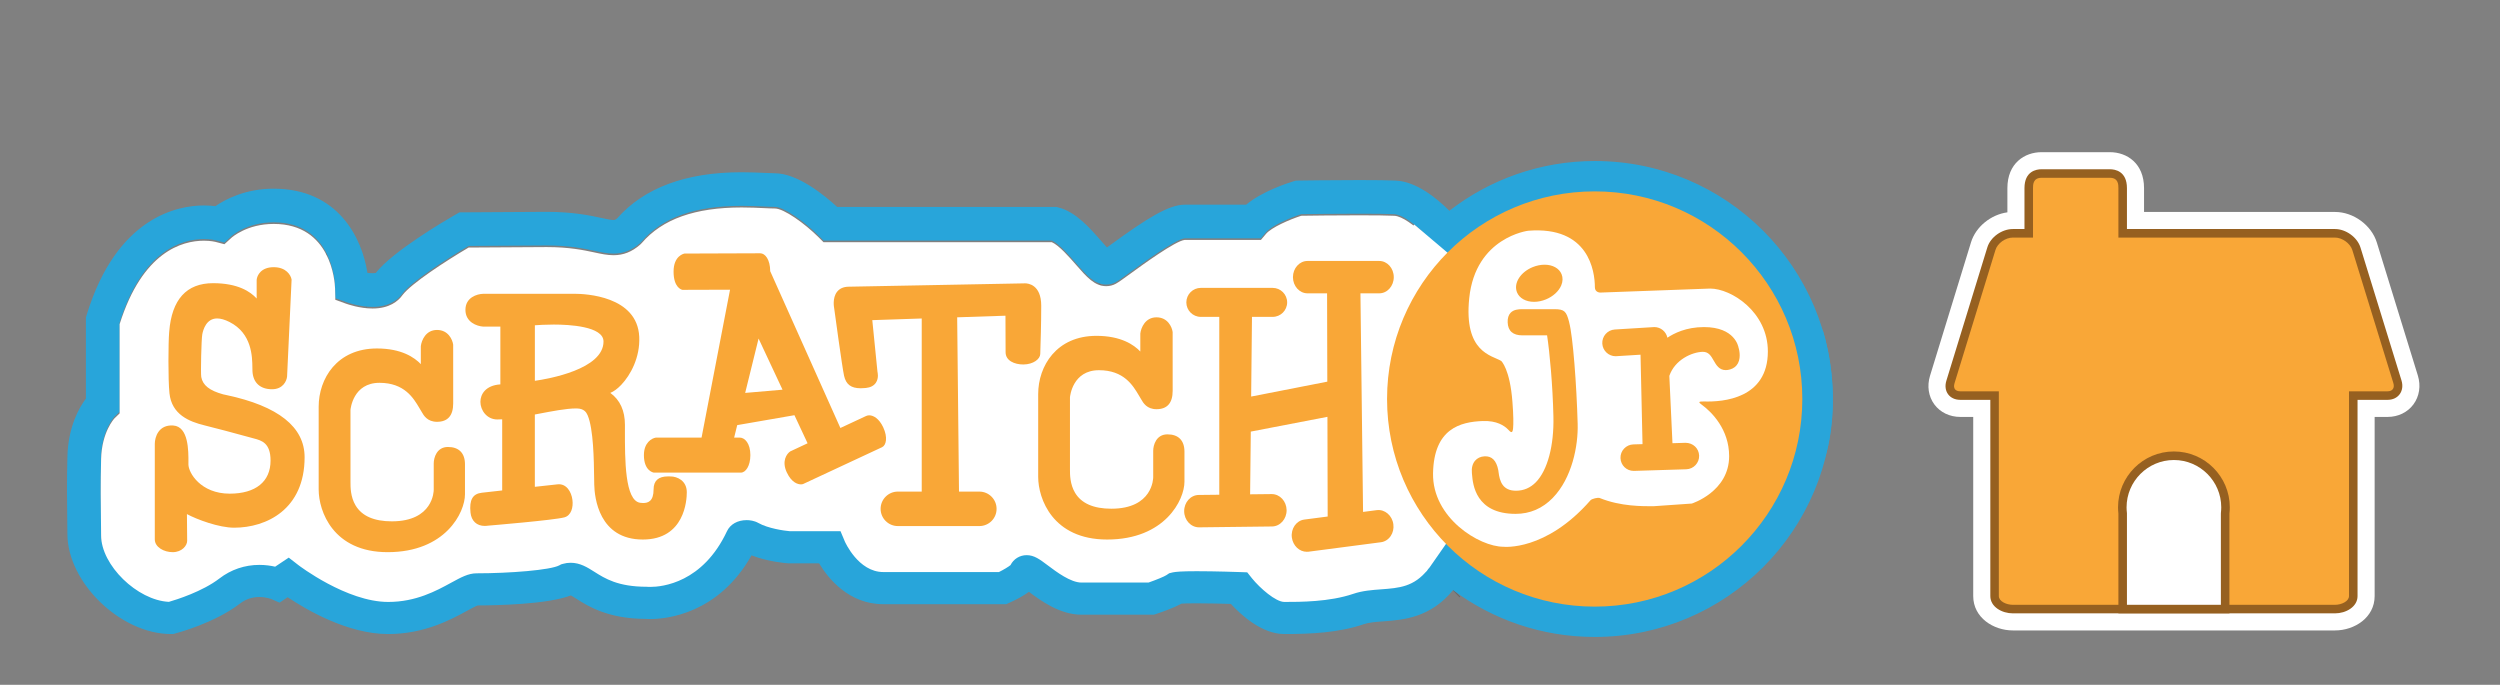 <svg xmlns="http://www.w3.org/2000/svg" xmlns:xlink="http://www.w3.org/1999/xlink" id="Layer_2" width="230" height="63" x="0" y="0" enable-background="new 0 0 230 63" version="1.1" viewBox="0 0 230 63" xml:space="preserve"><rect x="0" y="0" width="230" height="63" fill="#808080" stroke="none"/><g id="Buttons_x5F_Pressed"><g><path fill="#333" d="M14.013,32.285c2-6.672,5.748-7.676,7.748-7.676 c0.634,0,1.043,0.103,1.044,0.103l0.842,0.22l0.634-0.58c0.058-0.053,1.436-1.286,3.898-1.286c5.297,0,5.624,5.322,5.645,5.923 l0.025,1.058l0.996,0.36c0.124,0.045,1.25,0.441,2.426,0.441c1.554,0,2.362-0.68,2.747-1.222c0.791-1.064,4.015-3.165,6.095-4.386 l7.181-0.044c2.097,0,3.422,0.285,4.39,0.493c0.64,0.137,1.191,0.256,1.759,0.256c0.908,0,1.683-0.305,2.437-0.959l0.161-0.162 c1.891-2.202,4.897-3.272,9.192-3.272c0.77,0,1.467,0.033,2.026,0.059c0.417,0.02,0.767,0.036,1.031,0.036 c0.815,0,2.735,1.561,4.017,2.838l0.453,0.647h21.004c0.654,0,1.631,1.202,2.229,1.888c0.995,1.141,1.717,1.869,2.786,1.869 c0.308,0,0.609-0.125,0.875-0.272c0.271-0.149,0.644-0.645,1.391-1.189c1.006-0.733,4.066-2.295,4.938-3.295h7.021l0.464-0.35 c0.503-0.597,2.157-1.216,3.244-1.569c0.741-0.01,3.188,0.008,5.367,0.008c1.503,0,2.575,0.04,3.19,0.069 c0.489,0.023,1.166,0.434,1.832,0.959c0.316,0.249,0.631,0.533,0.922,0.813c-0.023,0.025-0.045,0.057-0.069,0.082 c-0.896-0.849-1.979-1.653-2.685-1.686c-0.615-0.029-1.688-0.043-3.19-0.043c-2.179,0-4.626,0.032-5.367,0.043 c-1.087,0.353-2.742,1.299-3.244,1.896l-0.464,0.778h-7.021c-0.871,0-3.934,2.11-4.938,2.843c-0.747,0.545-1.118,0.701-1.391,0.85 c-0.266,0.146-0.567,0.167-0.875,0.167c-1.069,0-1.791-0.73-2.786-1.872c-0.601-0.687-1.574-1.988-2.229-1.988H78.759 l-0.453-0.576c-1.281-1.276-3.201-2.704-4.017-2.704c-0.265,0-0.614-0.047-1.031-0.066c-0.56-0.026-1.257-0.074-2.026-0.074 c-4.295,0-7.302,1.063-9.192,3.265l-0.161,0.157c-0.754,0.655-1.528,0.958-2.437,0.958c-0.567,0-1.119-0.12-1.759-0.257 c-0.968-0.208-2.293-0.493-4.39-0.493l-7.181,0.044c-2.08,1.22-5.304,3.321-6.095,4.386c-0.385,0.542-1.193,1.222-2.747,1.222 c-1.176,0-2.302-0.396-2.426-0.441l-0.996-0.36l-0.025-1.058c-0.021-0.601-0.348-5.923-5.645-5.923 c-2.462,0-3.841,1.234-3.898,1.287l-0.635,0.58l-0.843-0.22c-0.001,0-0.409-0.103-1.042-0.103c-2,0-5.748,1.003-7.748,7.675 L14.013,32.285L14.013,32.285z M12.301,44.711c0.061-2.513,1.208-3.729,1.239-3.762l0.473-0.456v0.143l-0.473,0.457 c-0.031,0.033-1.177,1.249-1.237,3.761c-0.026,1.121-0.034,2.137-0.033,3.045C12.268,46.954,12.274,45.891,12.301,44.711z M134.277,54.958c-3.977-3.965-6.439-9.442-6.439-15.501c0-0.018,0.002-0.032,0.002-0.049c0.026,6.056,2.51,11.527,6.504,15.477 C134.322,54.912,134.299,54.932,134.277,54.958z" enable-background="new" opacity=".3"/><g><g><g><g><path fill="#28A5DA" d="M146.73,14.813c-5.043,0-9.688,1.71-13.389,4.576c-1.141-1.137-3.023-2.685-4.925-2.775 c-0.663-0.032-1.788-0.048-3.34-0.048c-2.613,0-5.606,0.045-5.64,0.046l-0.215,0.003l-0.207,0.062 c-0.519,0.156-2.897,0.916-4.365,2.155h-5.672c-1.461,0-3.504,1.287-6.763,3.662c-0.124,0.09-0.251,0.184-0.374,0.272 c-0.173-0.188-0.359-0.403-0.52-0.585c-1.049-1.202-2.355-2.697-3.947-3.096l-0.186-0.046h-20.17 c-1.107-1.023-3.617-3.098-5.733-3.098c-0.228,0-0.526-0.015-0.885-0.032c-0.593-0.027-1.33-0.063-2.173-0.063 c-5.119,0-8.973,1.431-11.456,4.253c-0.177,0.14-0.244,0.14-0.334,0.14c-0.238,0-0.642-0.086-1.107-0.188 c-1.042-0.224-2.615-0.562-5.051-0.562l-8.011,0.049l-0.354,0.203c-0.964,0.554-5.788,3.38-7.343,5.371 c-0.097,0.023-0.448,0.039-0.767-0.008c-0.489-3.197-2.688-7.745-8.631-7.745c-2.591,0-4.434,0.975-5.356,1.608 c-0.292-0.036-0.651-0.064-1.065-0.064c-2.316,0-8.006,0.982-10.782,10.086L7.904,29.21v7.458 c-0.625,0.837-1.638,2.605-1.703,5.359C6.144,44.391,6.17,46.3,6.187,47.695c0.007,0.545,0.014,1.018,0.014,1.418 c0,4.479,4.896,9.217,9.525,9.217h0.197l0.191-0.049c0.146-0.038,3.625-0.952,5.96-2.751c0.521-0.402,1.122-0.605,1.784-0.605 c0.624,0,1.088,0.181,1.088,0.181l0.774,0.336l0.745-0.498c1.71,1.146,5.527,3.388,9.243,3.388 c3.347,0,5.808-1.345,7.277-2.147c0.344-0.188,0.765-0.416,0.955-0.484c1.649-0.004,6.431-0.09,8.579-0.924 c0.14,0.074,0.343,0.203,0.504,0.307c1.088,0.689,2.904,1.842,6.4,1.855c0.081,0.004,0.216,0.013,0.397,0.013 c1.465,0,6.262-0.443,9.32-5.86c1.519,0.588,3.15,0.719,3.364,0.733l2.855,0.003c0.83,1.378,2.725,3.757,5.9,3.757h11.316 l0.304-0.138c0.79-0.354,1.364-0.691,1.781-1c1.104,0.828,2.87,2.104,4.824,2.104h6.681l0.239-0.08 c0.49-0.163,1.568-0.542,2.3-0.936c0.217-0.015,0.629-0.03,1.385-0.03c1.089,0,2.384,0.032,3.154,0.055 c0.913,0.994,2.838,2.771,4.907,2.771c2.423,0,4.986-0.11,7.33-0.909c0.475-0.162,1.117-0.209,1.799-0.259 c1.843-0.137,4.307-0.325,6.406-2.87c3.642,2.704,8.149,4.306,13.035,4.306c12.092,0,21.895-9.803,21.895-21.894 C168.624,24.616,158.82,14.813,146.73,14.813z M127.061,54.076c-0.847,0.062-1.722,0.126-2.569,0.417 c-2.183,0.743-4.88,0.743-6.33,0.743c-0.795,0-2.239-1.262-2.976-2.17l-0.442-0.553l-0.709-0.025 c-0.091-0.004-2.22-0.078-3.937-0.078c-1.451,0-1.92,0.053-2.188,0.105l-0.342,0.082l-0.258,0.174 c-0.192,0.129-0.928,0.432-1.646,0.683h-6.172c-0.992,0-2.301-0.984-3.083-1.573c-0.761-0.572-1.263-0.949-1.958-0.949 c-0.639,0-1.205,0.357-1.484,0.914c-0.188,0.158-0.625,0.422-1.064,0.641H81.267c-2.305,0-3.531-2.785-3.541-2.807 l-0.398-0.951h-4.649c-0.554-0.045-2.019-0.258-2.913-0.759c-0.385-0.215-0.798-0.261-1.076-0.261 c-0.832,0-1.508,0.381-1.809,1.021c-2.227,4.752-5.963,5.121-7.054,5.121c-0.106,0-0.176-0.004-0.187-0.004l-0.149-0.009 c-2.637,0-3.838-0.762-4.803-1.374c-0.646-0.41-1.315-0.835-2.189-0.835c-0.236,0-0.472,0.032-0.703,0.099l-0.173,0.047 l-0.159,0.088c-0.803,0.441-4.587,0.736-7.618,0.736c-0.754,0-1.419,0.362-2.339,0.864c-1.366,0.747-3.237,1.769-5.793,1.769 c-3.821,0-8.226-3.359-8.269-3.395l-0.881-0.682l-1.251,0.834c-0.39-0.09-0.887-0.165-1.45-0.165 c-1.344,0-2.614,0.432-3.676,1.25c-1.557,1.198-3.957,1.95-4.65,2.149c-2.901-0.141-6.234-3.373-6.234-6.113 c0-0.41-0.006-0.896-0.014-1.456c-0.018-1.371-0.041-3.249,0.013-5.556c0.061-2.513,1.204-3.728,1.235-3.762l0.47-0.456 v-8.209c2.105-6.672,5.751-7.676,7.751-7.676c0.634,0,1.045,0.103,1.046,0.103l0.843,0.22l0.635-0.58 c0.058-0.053,1.437-1.286,3.898-1.286c5.297,0,5.624,5.322,5.645,5.923l0.025,1.058l0.996,0.36 c0.124,0.045,1.25,0.441,2.426,0.441c1.554,0,2.362-0.68,2.747-1.222c0.791-1.064,4.015-3.165,6.095-4.386l7.181-0.044 c2.097,0,3.422,0.285,4.39,0.493c0.64,0.137,1.191,0.256,1.759,0.256c0.908,0,1.683-0.305,2.437-0.959l0.161-0.162 c1.891-2.202,4.897-3.272,9.192-3.272c0.77,0,1.467,0.033,2.026,0.059c0.417,0.02,0.767,0.036,1.031,0.036 c0.815,0,2.735,1.368,4.017,2.645l0.453,0.454h21.003c0.654,0.278,1.631,1.396,2.229,2.082 c0.994,1.141,1.717,1.965,2.785,1.965c0.309,0,0.609-0.077,0.875-0.224c0.271-0.149,0.645-0.417,1.392-0.962 c1.006-0.733,4.065-2.964,4.938-3.068h7.021l0.464-0.553c0.504-0.597,2.157-1.318,3.244-1.67 c0.741-0.01,3.188-0.042,5.367-0.042c1.503,0,2.576,0.015,3.191,0.044c0.488,0.023,1.164,0.421,1.832,0.946 c0.315,0.249,0.629,0.526,0.92,0.807c-3.824,3.942-6.187,9.316-6.187,15.245c0,6.093,2.491,11.603,6.507,15.571 C130.079,53.848,128.73,53.952,127.061,54.076z"/></g><polygon fill="#FFF" points="130.104 20.655 120.497 33.961 123.027 52.562 131.174 52.602 131.516 52.212 133.311 49.639 129.533 37.384 134.102 24.035 130.191 20.725"/><g><path fill="#FFF" d="M127.061,54.219c-0.847,0.063-1.722,0.127-2.569,0.417c-2.183,0.743-4.88,0.743-6.33,0.743 c-0.795,0-2.239-1.262-2.976-2.17l-0.442-0.554l-0.709-0.025c-0.091-0.003-2.22-0.078-3.937-0.078 c-1.451,0-1.92,0.054-2.188,0.105l-0.342,0.083l-0.258,0.173c-0.192,0.129-0.928,0.432-1.646,0.683h-6.172 c-0.992,0-2.301-0.984-3.083-1.572c-0.761-0.572-1.263-0.949-1.958-0.949c-0.639,0-1.205,0.357-1.484,0.915 c-0.188,0.157-0.625,0.42-1.064,0.639H81.267c-2.305,0-3.531-2.785-3.541-2.808l-0.398-0.948h-4.649 c-0.554-0.046-2.019-0.258-2.913-0.761c-0.385-0.215-0.798-0.26-1.076-0.26c-0.832,0-1.508,0.381-1.809,1.021 c-2.227,4.752-5.963,5.122-7.054,5.122c-0.106,0-0.176-0.004-0.187-0.004l-0.149-0.009c-2.637,0-3.838-0.762-4.803-1.373 c-0.646-0.409-1.315-0.834-2.189-0.834c-0.236,0-0.472,0.031-0.703,0.098l-0.173,0.048l-0.159,0.087 c-0.803,0.441-4.587,0.737-7.618,0.737c-0.754,0-1.419,0.362-2.339,0.864c-1.366,0.748-3.237,1.77-5.793,1.77 c-3.821,0-8.226-3.359-8.269-3.395l-0.881-0.683l-1.251,0.834c-0.39-0.089-0.887-0.165-1.45-0.165 c-1.344,0-2.614,0.432-3.676,1.25c-1.557,1.2-3.957,1.951-4.65,2.151C12.635,55.232,9.302,52,9.302,49.26 c0-0.41-0.006-0.896-0.014-1.457c-0.018-1.371-0.041-3.248,0.013-5.555c0.061-2.514,1.204-3.729,1.235-3.762l0.47-0.457 v-8.208c2.105-6.672,5.751-7.675,7.751-7.675c0.634,0,1.045,0.103,1.046,0.103l0.843,0.22l0.635-0.58 c0.058-0.053,1.437-1.287,3.898-1.287c5.297,0,5.624,5.323,5.645,5.923l0.025,1.058l0.996,0.36 c0.124,0.045,1.25,0.441,2.426,0.441c1.554,0,2.362-0.679,2.747-1.222c0.791-1.064,4.015-3.166,6.095-4.386l7.181-0.044 c2.097,0,3.422,0.285,4.39,0.492c0.64,0.138,1.191,0.256,1.759,0.256c0.908,0,1.683-0.305,2.437-0.959l0.161-0.161 c1.891-2.202,4.897-3.272,9.192-3.272c0.77,0,1.467,0.033,2.026,0.059c0.417,0.02,0.767,0.036,1.031,0.036 c0.815,0,2.735,1.368,4.017,2.644l0.453,0.455h21.004c0.654,0.278,1.631,1.395,2.229,2.082 c0.995,1.141,1.717,1.965,2.786,1.965c0.308,0,0.609-0.077,0.875-0.224c0.271-0.149,0.644-0.417,1.391-0.962 c1.006-0.733,4.066-2.964,4.938-3.068h7.021l0.464-0.553c0.503-0.597,2.157-1.318,3.244-1.67 c0.741-0.011,3.188-0.042,5.367-0.042c1.503,0,2.575,0.015,3.19,0.044c0.723,0.034,1.849,0.88,2.754,1.753 c-3.825,3.942-6.188,9.316-6.188,15.245c0,6.094,2.491,11.604,6.507,15.571C130.079,53.992,128.73,54.096,127.061,54.219z"/></g><polygon fill="#FFF" points="143.835 19.607 155.531 24.254 163.121 28.695 162.579 42.068 156.15 50.514 138.878 52.292 130.746 46.02 130.359 30.761 135.654 21.699"/><g><path fill="#F9A737" d="M144.895,39.008c-0.104-3.808-0.459-8.209-0.789-9.332c0-0.002,0-0.003-0.002-0.005 c0-0.007,0.004-0.014,0.002-0.021c-0.23-0.865-0.328-0.955-1.104-0.955h-2.938c-0.61,0-1.14,0.119-1.105,0.955 c0.027,0.761,0.495,0.955,1.105,0.955h2.486c0.229,1.381,0.547,4.588,0.618,7.708c0.074,3.188-0.829,7.086-3.694,7.086 c-1.808,0-1.806-1.74-1.873-2.092c-0.125-0.658-0.396-1.113-1.017-1.074c-0.619,0.039-0.997,0.494-0.92,1.269 c0.078,0.774,0.116,3.522,3.772,3.522C143.371,47.025,144.988,42.343,144.895,39.008z"/><path fill="#F9A737" d="M139.436,47.275c-3.697,0-3.932-2.725-4.009-3.618l-0.012-0.132c-0.047-0.467,0.053-0.859,0.288-1.137 c0.207-0.244,0.506-0.385,0.863-0.406c0.688-0.043,1.106,0.389,1.276,1.275c0.009,0.041,0.017,0.1,0.024,0.172 c0.104,0.85,0.373,1.717,1.604,1.717c0.706,0,1.322-0.264,1.83-0.782c1.073-1.099,1.678-3.36,1.614-6.048 c-0.063-2.842-0.342-5.892-0.582-7.463h-2.272c-0.869,0-1.326-0.403-1.355-1.195c-0.016-0.383,0.077-0.681,0.271-0.884 c0.28-0.292,0.705-0.331,1.084-0.331h2.938c0.943,0,1.102,0.216,1.35,1.14l0.016,0.059l-0.002,0.014 c0.35,1.271,0.688,5.83,0.783,9.343c0.057,1.996-0.512,4.976-2.289,6.804C141.908,46.781,140.756,47.275,139.436,47.275z M136.656,42.48l-0.057,0.002c-0.225,0.014-0.396,0.091-0.517,0.229c-0.146,0.171-0.204,0.437-0.172,0.765l0.013,0.139 c0.082,0.945,0.271,3.16,3.512,3.16c1.182,0,2.211-0.443,3.062-1.318c1.669-1.716,2.2-4.542,2.146-6.441 c-0.104-3.885-0.471-8.216-0.777-9.269l-0.012-0.067c-0.197-0.734-0.222-0.734-0.854-0.734h-2.938 c-0.383,0-0.604,0.055-0.725,0.178c-0.098,0.102-0.143,0.276-0.133,0.518c0.02,0.521,0.252,0.715,0.855,0.715h2.698 l0.035,0.209c0.249,1.516,0.553,4.745,0.621,7.743c0.022,1.058-0.029,4.642-1.757,6.408c-0.604,0.619-1.342,0.934-2.188,0.934 c-1.838,0-2.034-1.625-2.1-2.157c-0.007-0.058-0.013-0.104-0.019-0.138C137.207,42.584,136.918,42.48,136.656,42.48z"/></g><g><ellipse cx="141.611" cy="26.06" fill="#F9A737" rx="1.964" ry="1.355" transform="matrix(-0.926 0.378 -0.378 -0.926 282.556 -3.389)"/><path fill="#F9A737" d="M141.13,27.769L141.13,27.769c-0.747,0-1.347-0.333-1.565-0.871c-0.168-0.413-0.101-0.888,0.192-1.336 c0.274-0.419,0.72-0.77,1.251-0.987c0.356-0.145,0.733-0.222,1.092-0.222c0.746,0,1.346,0.333,1.564,0.871 c0.13,0.317,0.12,0.674-0.029,1.031c-0.226,0.539-0.755,1.022-1.414,1.292C141.865,27.692,141.488,27.769,141.13,27.769z M142.1,24.854c-0.295,0-0.604,0.064-0.9,0.185c-0.439,0.179-0.805,0.463-1.022,0.798c-0.198,0.306-0.252,0.617-0.146,0.873 c0.141,0.345,0.562,0.56,1.103,0.56c0.293,0,0.604-0.064,0.901-0.185c0.539-0.22,0.966-0.602,1.142-1.021 c0.068-0.162,0.128-0.406,0.028-0.649C143.061,25.068,142.639,24.854,142.1,24.854z"/></g><g><path fill="#F9A737" d="M159.699,32.018c0,0-0.258-1.678-2.93-1.678c-1.892,0-3.047,0.784-3.586,1.195l-0.01-0.274 c-0.031-0.541-0.499-0.952-1.037-0.919l-3.559,0.221c-0.54,0.034-0.951,0.499-0.918,1.04c0.033,0.542,0.499,0.952,1.039,0.918 l2.471-0.153l0.195,8.735l-1.096,0.032c-0.535,0.019-0.953,0.466-0.938,0.998c0.016,0.534,0.463,0.954,0.998,0.938l4.8-0.15 c0.535-0.017,0.954-0.464,0.938-0.999c-0.019-0.534-0.465-0.954-0.998-0.937l-1.443,0.045l-0.302-6.489 c0.524-1.612,2.219-2.397,3.286-2.427c1.464-0.038,1.106,2.025,2.479,1.633C160.178,33.439,159.699,32.018,159.699,32.018z"/><path fill="#F9A737" d="M150.302,43.323c-0.661,0-1.196-0.519-1.217-1.181c-0.01-0.324,0.106-0.636,0.33-0.871 c0.224-0.237,0.524-0.373,0.851-0.386l0.846-0.024l-0.184-8.229l-2.289,0.141c-0.646,0-1.187-0.506-1.228-1.154 c-0.041-0.678,0.476-1.263,1.151-1.305l3.633-0.224c0.59,0,1.089,0.418,1.205,0.98c0.599-0.398,1.714-0.979,3.367-0.979 c2.854,0,3.166,1.812,3.178,1.889l0,0c0.004,0,0.271,0.821-0.051,1.435c-0.149,0.286-0.396,0.479-0.732,0.575 c-0.139,0.04-0.27,0.06-0.391,0.06l0,0c-0.608,0-0.879-0.47-1.115-0.884c-0.246-0.43-0.458-0.799-1.002-0.799 c-0.997,0.025-2.568,0.729-3.075,2.212l0.288,6.196l1.197-0.037l0,0c0.701,0,1.233,0.518,1.256,1.179 c0.021,0.671-0.51,1.235-1.18,1.256L150.302,43.323z M151.416,32.104l0.207,9.242l-1.342,0.043 c-0.191,0.006-0.37,0.086-0.502,0.227c-0.131,0.14-0.199,0.32-0.193,0.514c0.012,0.391,0.326,0.695,0.717,0.695v0.25 l0.023-0.25l4.8-0.15c0.396-0.013,0.708-0.345,0.694-0.74c-0.012-0.391-0.326-0.695-0.717-0.695l-1.713,0.054l-0.314-6.781 l0.014-0.043c0.567-1.743,2.399-2.57,3.52-2.6c0.892-0.011,1.215,0.582,1.481,1.049c0.232,0.403,0.378,0.633,0.683,0.633l0,0 c0.074,0,0.16-0.014,0.254-0.04c0.201-0.058,0.342-0.164,0.427-0.326c0.228-0.426,0.013-1.08,0.01-1.086 c-0.021-0.1-0.286-1.506-2.69-1.506c-1.934,0-3.063,0.861-3.438,1.144l-0.39,0.296l-0.021-0.763 c-0.021-0.376-0.343-0.677-0.729-0.677l-3.604,0.223c-0.4,0.025-0.709,0.373-0.685,0.775c0.022,0.384,0.345,0.686,0.729,0.686 L151.416,32.104z"/></g><g><path fill="#F9A737" d="M26.575,25.752l-0.414,8.881c0,0-0.091,0.93-1.136,0.93c-1.046,0-1.511-0.58-1.549-1.433 c-0.039-0.853,0.195-3.489-2.246-4.724c-2.221-1.123-2.758,0.732-2.866,1.316c-0.084,0.457-0.164,3.622-0.093,4.014 c0.154,0.851,0.826,1.414,2.194,1.789c0.674,0.185,7.31,1.168,7.31,5.543c0,4.957-3.834,6.236-6.235,6.236 c-1.627,0-4.17-1.072-4.596-1.46c0,0,0.026,2.608,0.026,2.919s-0.388,0.786-1.085,0.786c-0.696,0-1.394-0.388-1.394-0.93 s0-8.791,0-8.791s0.003-1.536,1.433-1.435c1.252,0.09,1.161,2.401,1.161,3.33c0,0.932,1.24,2.943,4.047,2.943 c2.809,0,4.009-1.473,4.009-3.292s-1.007-2.091-1.743-2.285c-0.735-0.192-2.771-0.769-4.53-1.2 c-1.306-0.32-2.837-0.89-3.028-2.738c-0.135-1.288-0.104-4.674-0.031-5.509c0.068-0.787,0.193-4.337,3.795-4.337 s4.26,2.014,4.26,2.014v-2.569c0,0,0.078-0.917,1.316-0.917C26.419,24.835,26.575,25.752,26.575,25.752z"/><path fill="#F9A737" d="M15.885,50.799c-0.79,0-1.644-0.451-1.644-1.18v-8.791c0.002-0.608,0.344-1.778,1.701-1.682 c1.411,0.102,1.399,2.332,1.394,3.401l-0.001,0.177c0,0.768,1.13,2.692,3.797,2.692c2.389,0,3.759-1.108,3.759-3.042 c0-1.633-0.827-1.852-1.557-2.043c-0.208-0.055-0.519-0.141-0.897-0.243c-0.943-0.258-2.369-0.646-3.629-0.957 c-1.391-0.341-3.013-0.985-3.218-2.956c-0.134-1.283-0.105-4.704-0.031-5.558l0.009-0.107c0.232-2.958,1.59-4.458,4.035-4.458 c2.285,0,3.445,0.783,4.01,1.412v-1.717c0.034-0.417,0.405-1.167,1.566-1.167c1.147,0,1.576,0.735,1.643,1.125l0.004,0.027 l-0.415,8.91c-0.04,0.412-0.38,1.168-1.386,1.168c-1.096,0-1.751-0.61-1.799-1.672c-0.004-0.088-0.005-0.19-0.006-0.311 c-0.013-1.023-0.039-3.158-2.104-4.203c-0.429-0.218-0.813-0.327-1.142-0.327c-0.988,0-1.284,1.025-1.365,1.466 c-0.083,0.453-0.157,3.57-0.093,3.923c0.137,0.758,0.759,1.248,2.014,1.594c0.058,0.016,0.158,0.035,0.296,0.064 c4.776,1.014,7.198,2.938,7.198,5.719c0,4.787-3.494,6.485-6.485,6.485c-1.391,0-3.417-0.753-4.341-1.251 c0.008,0.764,0.021,2.232,0.021,2.46C17.22,50.188,16.745,50.799,15.885,50.799z M15.789,39.643 c-1.008,0-1.046,1.066-1.047,1.188v8.789c0,0.354,0.545,0.68,1.144,0.68c0.578,0,0.835-0.389,0.835-0.536 c0-0.311-0.026-2.916-0.026-2.916l-0.006-0.574l0.424,0.388c0.376,0.342,2.835,1.396,4.428,1.396 c2.761,0,5.985-1.568,5.985-5.986c0-2.512-2.289-4.271-6.803-5.229c-0.149-0.03-0.261-0.056-0.322-0.071 c-1.446-0.396-2.201-1.027-2.375-1.986c-0.082-0.452,0.01-3.651,0.093-4.104c0.081-0.44,0.456-1.875,1.857-1.875 c0.407,0,0.868,0.128,1.368,0.381c2.336,1.182,2.364,3.607,2.377,4.644c0.001,0.112,0.002,0.211,0.006,0.292 c0.035,0.804,0.461,1.195,1.299,1.195c0.81,0,0.885-0.676,0.888-0.705l0.411-8.835c-0.033-0.131-0.226-0.687-1.145-0.687 c-0.965,0-1.06,0.62-1.067,0.69l0.001,4.114l-0.487-1.492c-0.025-0.074-0.669-1.841-4.022-1.841 c-3.223,0-3.459,3.008-3.537,3.997l-0.01,0.112c-0.072,0.839-0.1,4.2,0.031,5.462c0.172,1.646,1.466,2.186,2.84,2.521 c1.267,0.312,2.695,0.701,3.641,0.959c0.378,0.104,0.688,0.188,0.894,0.242c0.722,0.189,1.93,0.508,1.93,2.525 c0,2.219-1.592,3.542-4.259,3.542c-2.86,0-4.297-2.047-4.297-3.192l0.001-0.18c0.005-0.92,0.015-2.834-0.931-2.9 C15.866,39.643,15.827,39.643,15.789,39.643z"/></g><g><path fill="#F9A737" d="M41.445,37.111c0-1.008,0-5.37,0-5.37s-0.155-1.136-1.239-1.136c-1.085,0-1.239,1.239-1.239,1.239 v2.428c0,0-0.878-1.963-4.286-1.963c-3.408,0-5.112,2.479-5.112,5.112c0,2.634,0,6.609,0,7.615 c0,1.498,0.982,5.513,6.094,5.513c5.112,0,6.867-3.421,6.867-5.072s0-2.271,0-2.763s-0.129-1.343-1.316-1.343 c-1.059,0-1.059,1.266-1.059,1.266v2.428c0,0-0.001,3.148-4.105,3.148s-4.053-3.021-4.053-3.847c0-0.826,0-6.675,0-6.675 s0.232-2.725,2.917-2.725s3.485,1.809,4.054,2.725c0.169,0.277,0.413,0.865,1.239,0.865 C41.031,38.557,41.445,38.118,41.445,37.111z"/><path fill="#F9A737" d="M35.662,50.799c-5.018,0-6.344-3.769-6.344-5.763v-7.615c0-2.583,1.679-5.362,5.362-5.362 c2.251,0,3.452,0.824,4.036,1.442v-1.657c0.064-0.535,0.456-1.489,1.489-1.489c1.03,0,1.423,0.885,1.487,1.353l0.002,5.403 c0,1.125-0.501,1.695-1.489,1.695c-0.889,0-1.224-0.584-1.403-0.898l-0.05-0.085c-0.052-0.083-0.105-0.175-0.163-0.273 c-0.549-0.928-1.379-2.331-3.677-2.331c-2.427,0-2.659,2.396-2.668,2.495l0.001,6.653c0,0.458-0.001,1.349,0.47,2.135 c0.581,0.971,1.702,1.461,3.333,1.461c3.811,0,3.855-2.781,3.855-2.898v-2.428c0-0.522,0.273-1.516,1.309-1.516 c1.01,0,1.566,0.566,1.566,1.593v2.763C42.779,47.145,40.987,50.799,35.662,50.799z M34.68,32.561 c-3.358,0-4.862,2.441-4.862,4.861v7.615c0,0.053,0.067,5.263,5.844,5.263c4.951,0,6.617-3.313,6.617-4.823v-2.762 c0-0.746-0.339-1.093-1.066-1.093c-0.779,0-0.808,0.913-0.809,1.017v2.426c0,0.033-0.051,3.398-4.355,3.398 c-1.819,0-3.085-0.574-3.762-1.705c-0.542-0.904-0.541-1.926-0.541-2.361v-6.705c0.004-0.051,0.286-2.974,3.167-2.974 c2.583,0,3.537,1.613,4.106,2.577c0.057,0.094,0.109,0.184,0.16,0.266l0.058,0.101c0.165,0.289,0.37,0.646,0.969,0.646 c0.514,0,0.989-0.146,0.989-1.195v-5.369c-0.003-0.003-0.141-0.886-0.989-0.886s-0.985,0.979-0.991,1.021l0.002,3.564 l-0.479-1.067C38.705,34.301,37.867,32.561,34.68,32.561z"/></g><g><path fill="#F9A737" d="M107.641,35.95c0-1.007,0-5.37,0-5.37s-0.156-1.136-1.24-1.136s-1.237,1.239-1.237,1.239v2.426 c0,0-0.878-1.961-4.286-1.961c-3.406,0-5.109,2.479-5.109,5.112c0,2.635,0,6.609,0,7.616c0,1.498,0.979,5.513,6.092,5.513 c5.113,0,6.867-3.421,6.867-5.074c0-1.651,0-2.271,0-2.763c0-0.489-0.129-1.342-1.315-1.342c-1.06,0-1.06,1.265-1.06,1.265 v2.428c0,0,0,3.148-4.104,3.148s-4.054-3.02-4.054-3.846c0-0.827,0-6.674,0-6.674s0.231-2.725,2.918-2.725 c2.685,0,3.484,1.809,4.054,2.725c0.169,0.277,0.413,0.865,1.239,0.865C107.227,37.396,107.641,36.957,107.641,35.95z"/><path fill="#F9A737" d="M101.857,49.637c-5.02,0-6.344-3.769-6.344-5.762v-7.616c0-2.583,1.678-5.362,5.36-5.362 c2.252,0,3.452,0.824,4.036,1.443v-1.657c0.062-0.535,0.457-1.489,1.488-1.489c1.029,0,1.424,0.884,1.486,1.352l0.002,5.404 c0,1.125-0.5,1.696-1.488,1.696c-0.889,0-1.225-0.586-1.402-0.899l-0.051-0.085c-0.051-0.083-0.104-0.176-0.162-0.271 c-0.551-0.93-1.379-2.332-3.678-2.332c-2.428,0-2.658,2.395-2.668,2.496v6.651c0,0.458,0,1.349,0.472,2.135 c0.581,0.97,1.7,1.461,3.333,1.461c3.812,0,3.854-2.78,3.854-2.899v-2.426c0-0.523,0.273-1.516,1.311-1.516 c1.01,0,1.564,0.564,1.564,1.592v2.764C108.975,45.982,107.182,49.637,101.857,49.637z M100.875,31.397 c-3.357,0-4.861,2.442-4.861,4.862v7.616c0,0.053,0.067,5.262,5.844,5.262c4.951,0,6.617-3.312,6.617-4.822v-2.764 c0-0.744-0.34-1.092-1.065-1.092c-0.779,0-0.81,0.912-0.81,1.016V43.9c0,0.035-0.052,3.398-4.354,3.398 c-1.819,0-3.085-0.572-3.763-1.704c-0.543-0.903-0.541-1.926-0.541-2.36V36.53c0.004-0.052,0.285-2.974,3.166-2.974 c2.584,0,3.539,1.612,4.107,2.576c0.057,0.096,0.108,0.184,0.159,0.266l0.058,0.1c0.166,0.289,0.37,0.646,0.969,0.646 c0.516,0,0.99-0.146,0.99-1.195v-5.37c-0.004-0.003-0.142-0.886-0.99-0.886c-0.854,0-0.984,0.979-0.989,1.021l0.002,3.566 l-0.479-1.069C104.9,33.139,104.062,31.397,100.875,31.397z"/></g><g><g><path fill="#F9A737" d="M61.698,44.08c-0.387,0-1.316-0.114-1.316,0.931c0,1.046-0.426,1.628-1.511,1.491 c-1.723-0.232-1.626-4.396-1.626-7.416s-2.556-3.098-1.549-3.098c1.007,0,2.989-2.313,2.865-4.996 c-0.181-3.924-5.848-3.717-5.848-3.717h-8.248c0,0-1.395,0.025-1.395,1.226c0,1.2,1.378,1.291,1.378,1.291h1.836v5.81 c-2.71,0-2.052,2.903-0.387,2.729c0.168,0.001,0.357-0.009,0.555-0.024v7.035c-1.044,0.117-1.891,0.213-2.094,0.234 c-0.547,0.061-0.951,0.312-0.823,1.552c0.13,1.239,1.317,0.981,1.317,0.981s6.02-0.498,7-0.756 c0.98-0.26,0.668-2.679-0.523-2.553c-0.418,0.044-1.336,0.146-2.372,0.262v-7.14c1.551-0.293,3.178-0.632,4.157-0.598 c0.761,0.026,1.041,0.458,1.178,0.774c0.643,1.488,0.597,5.047,0.629,6.483c0.038,1.743,0.735,4.802,4.221,4.802 s3.795-3.137,3.795-4.104S62.085,44.08,61.698,44.08z M48.958,35.32v-5.625c0,0,6.815-0.665,6.815,1.724 C55.773,34.582,48.958,35.32,48.958,35.32z"/></g><g><path fill="#F9A737" d="M59.142,49.637c-4.045,0-4.445-3.861-4.471-5.046c-0.004-0.184-0.008-0.403-0.011-0.647 c-0.02-1.568-0.058-4.489-0.598-5.741c-0.12-0.279-0.338-0.604-0.957-0.624l-0.134-0.002c-0.854,0-2.179,0.253-3.46,0.499 l-0.305,0.058v6.653c0.921-0.103,1.716-0.19,2.096-0.229c0.803-0.084,1.266,0.678,1.362,1.43 c0.088,0.682-0.109,1.443-0.749,1.611c-0.988,0.26-6.778,0.741-7.042,0.764h0.001c0.009,0-0.11,0.022-0.273,0.022 c-0.743,0-1.234-0.459-1.314-1.228c-0.122-1.17,0.2-1.732,1.044-1.826l1.871-0.21v-6.545 c-0.096,0.005-0.188,0.008-0.273,0.008c-0.063,0.005-0.119,0.007-0.174,0.007c-0.961,0-1.557-0.842-1.557-1.623 c0-0.701,0.487-1.518,1.836-1.605v-5.316h-1.586c-0.574-0.037-1.628-0.406-1.628-1.541c0-1.144,1.073-1.466,1.64-1.476h8.252 c0.001,0,0.055-0.002,0.146-0.002c0.964,0,5.779,0.191,5.953,3.958c0.087,1.889-0.8,3.522-1.659,4.422 c-0.343,0.359-0.688,0.611-1.004,0.738c0.895,0.647,1.347,1.637,1.347,2.943l-0.001,0.461 c-0.004,2.75-0.01,6.518,1.411,6.707c0.091,0.014,0.179,0.02,0.262,0.02c0.449,0,0.965-0.146,0.965-1.262 c0-0.785,0.442-1.186,1.314-1.186l0.252,0.003c0.599,0,1.489,0.387,1.489,1.453C63.187,46.01,62.992,49.637,59.142,49.637z M52.972,37.074c0.052,0,0.103,0.001,0.151,0.002c0.674,0.023,1.144,0.335,1.398,0.926c0.58,1.346,0.617,4.217,0.639,5.934 c0.003,0.244,0.006,0.461,0.011,0.646c0.029,1.37,0.478,4.558,3.971,4.558c3.289,0,3.545-2.949,3.545-3.854 c0-0.942-0.979-0.953-0.989-0.953l-0.252-0.003c-0.503,0-0.814,0.113-0.814,0.686c0,1.454-0.797,1.762-1.465,1.762 c-0.103,0-0.211-0.008-0.326-0.021c-1.857-0.25-1.852-3.945-1.847-7.204l0.001-0.46c0-1.979-1.154-2.584-1.533-2.783 c-0.117-0.061-0.294-0.154-0.243-0.355c0.051-0.208,0.239-0.208,0.478-0.208c0.215,0,0.615-0.181,1.095-0.683 c0.751-0.787,1.601-2.319,1.521-4.053c-0.152-3.313-4.569-3.481-5.453-3.481l-0.136,0.002h-8.257 c-0.112,0.003-1.145,0.054-1.145,0.976c0,0.955,1.098,1.039,1.145,1.042h2.069v6.309h-0.25c-1.169,0-1.586,0.576-1.586,1.115 c0,0.572,0.455,1.192,1.174,1.117l0.013-0.001h0.044c0.154,0,0.325-0.01,0.504-0.024l0.27-0.021v7.53l-2.316,0.26 c-0.323,0.036-0.726,0.08-0.602,1.277c0.054,0.517,0.329,0.777,0.817,0.777c0.116,0,0.198-0.017,0.199-0.017 c0.091-0.011,6.04-0.504,6.988-0.753c0.329-0.086,0.44-0.602,0.38-1.064c-0.064-0.505-0.344-1.047-0.813-0.996 c-0.418,0.045-1.336,0.146-2.371,0.262L48.71,45.35v-7.625l0.711-0.137C50.722,37.333,52.072,37.074,52.972,37.074z M48.708,35.6v-6.132l0.226-0.021c0.036-0.004,0.896-0.086,2.016-0.086c3.319,0,5.074,0.712,5.074,2.059 c0,3.35-6.751,4.119-7.039,4.15L48.708,35.6z M49.208,29.925v5.11c1.252-0.18,6.315-1.061,6.315-3.617 c0-1.407-3.199-1.559-4.574-1.559C50.186,29.86,49.535,29.901,49.208,29.925z"/></g></g><g><g><path fill="#F9A737" d="M81.032,39.42c-0.374-0.804-0.926-1.07-1.242-0.923c-0.126,0.06-1.272,0.593-2.598,1.211 L70.61,25.001c0-0.011,0.001-0.02,0.001-0.031c-0.003-0.925-0.354-1.419-0.668-1.419c-0.315,0.001-6.924,0.022-6.924,0.022 s-0.804,0.137-0.799,1.424c0.004,1.286,0.599,1.418,0.599,1.418s2.571-0.008,4.649-0.015l-2.717,14.106 c-2.079,0-4.37,0-4.37,0s-0.891,0.128-0.891,1.361c0,1.232,0.658,1.361,0.658,1.361s7.765,0,8.017,0 c0.251,0,0.619-0.476,0.619-1.361c0-0.887-0.387-1.361-0.735-1.361c-0.065,0-0.371,0-0.827,0l0.398-1.613l5.613-0.975 l1.396,2.982c-1.023,0.478-1.79,0.836-1.79,0.836s-0.753,0.492-0.231,1.608c0.521,1.118,1.172,0.956,1.172,0.956 s7.037-3.279,7.266-3.388C81.274,40.811,81.407,40.225,81.032,39.42z M68.229,36.427l1.486-6.027l2.653,5.668L68.229,36.427z"/></g><g><path fill="#F9A737" d="M73.691,44.562c-0.238,0-0.843-0.107-1.309-1.108c-0.484-1.039-0.002-1.713,0.321-1.925l1.595-0.747 l-1.21-2.584l-5.264,0.913l-0.282,1.146h0.507c0.489,0,0.985,0.554,0.985,1.611c0,1.009-0.441,1.612-0.869,1.612h-8.017 c-0.083-0.014-0.908-0.189-0.908-1.612c0-1.146,0.723-1.554,1.104-1.609l4.2-0.002l2.62-13.605l-4.374,0.014l-0.026-0.006 c-0.081-0.018-0.791-0.217-0.795-1.662c-0.006-1.481,0.965-1.664,1.007-1.671l6.965-0.025c0.452,0,0.91,0.566,0.919,1.648 l6.455,14.425l2.368-1.104c0.089-0.041,0.186-0.062,0.288-0.062c0.373,0,0.906,0.291,1.286,1.105 c0.427,0.914,0.281,1.646-0.106,1.828l-7.266,3.389C73.826,44.55,73.772,44.562,73.691,44.562z M73.379,37.641l1.583,3.383 l-2.017,0.94c-0.024,0.021-0.521,0.397-0.11,1.278c0.377,0.808,0.785,0.824,0.873,0.818l7.232-3.371 c0.059-0.047,0.189-0.467-0.136-1.164c-0.298-0.641-0.729-0.885-0.91-0.803l-2.827,1.318l-6.707-15.04 c-0.002-0.853-0.299-1.2-0.417-1.2l-6.923,0.022c0.021,0-0.554,0.132-0.55,1.173c0.002,0.904,0.313,1.126,0.395,1.169 l4.906-0.016l-2.813,14.607h-4.577c-0.031,0.01-0.641,0.141-0.641,1.111c0,0.885,0.358,1.078,0.444,1.111h7.98 c0.073-0.019,0.369-0.343,0.369-1.111c0-0.776-0.321-1.111-0.485-1.111h-1.146l0.514-2.082L73.379,37.641z M67.903,36.707 l1.739-7.053l3.104,6.634L67.903,36.707z M69.789,31.147l-1.233,5.001l3.436-0.297L69.789,31.147z"/></g></g><g><path fill="#F9A737" d="M94.266,26.32l-16.2,0.307c-1.423,0.027-1.077,1.674-1.077,1.674s0.741,5.48,0.909,6.217 c0.168,0.734,0.568,1.045,1.73,0.928c1.161-0.114,0.852-1.199,0.852-1.199l-0.504-5.034l5.073-0.169v16.436h-2.446 c-0.737,0-1.336,0.598-1.336,1.336c0,0.736,0.599,1.336,1.336,1.336h7.5c0.738,0,1.336-0.6,1.336-1.336 c0-0.738-0.598-1.336-1.336-1.336h-2.118L87.812,28.95l4.943-0.165c0,0,0.015,3.001,0.015,3.621 c0,0.619,0.711,0.88,1.383,0.876c0.812-0.005,1.297-0.431,1.304-0.716c0.006-0.283,0.09-2.323,0.09-4.44 C95.544,26.191,94.266,26.32,94.266,26.32z"/><path fill="#F9A737" d="M90.103,48.398h-7.5c-0.875,0-1.586-0.711-1.586-1.586s0.711-1.586,1.586-1.586h2.196V29.301 l-4.548,0.152l0.478,4.768l0,0c0.003,0,0.149,0.553-0.148,0.991c-0.188,0.278-0.501,0.44-0.928,0.483 c-0.167,0.017-0.319,0.025-0.459,0.025c-0.896,0-1.356-0.345-1.54-1.147c-0.168-0.738-0.883-6.014-0.913-6.238 c-0.005-0.02-0.187-0.918,0.274-1.497c0.237-0.297,0.589-0.453,1.046-0.461l16.253-0.309c0.248,0,1.479,0.1,1.479,2.059 c0,1.75-0.059,3.43-0.081,4.148l-0.009,0.299c-0.012,0.458-0.639,0.953-1.553,0.959c-0.82,0-1.635-0.348-1.635-1.126 c0-0.508-0.009-2.622-0.012-3.362l-4.443,0.148l0.168,16.034H90.1c0.875,0,1.585,0.711,1.585,1.586 C91.689,47.688,90.978,48.398,90.103,48.398z M82.603,45.727c-0.599,0-1.086,0.486-1.086,1.086s0.487,1.086,1.086,1.086h7.5 c0.599,0,1.086-0.487,1.086-1.086s-0.487-1.086-1.086-1.086h-2.365L87.56,28.708l5.445-0.181v0.257 c0,0,0.015,3.002,0.015,3.622c0,0.494,0.701,0.626,1.117,0.626c0.733-0.005,1.064-0.375,1.067-0.472l0.01-0.305 c0.022-0.715,0.08-2.389,0.08-4.131c0-1.447-0.75-1.559-0.979-1.559l-16.244,0.309c-0.305,0.006-0.522,0.095-0.664,0.272 c-0.313,0.393-0.175,1.095-0.173,1.102c0.01,0.072,0.744,5.494,0.908,6.211c0.112,0.492,0.313,0.759,1.052,0.759 c0.124,0,0.26-0.008,0.409-0.021c0.272-0.027,0.462-0.117,0.564-0.267c0.17-0.252,0.073-0.613,0.072-0.617L79.7,28.97 l5.599-0.186v16.942H82.603L82.603,45.727z"/></g><g><path fill="#F9A737" d="M126.693,47.178l-1.534,0.2l-0.248-20.645h1.987c0.6,0,1.084-0.555,1.084-1.239 c0-0.684-0.484-1.239-1.084-1.239h-6.608c-0.601,0-1.085,0.555-1.085,1.239c0,0.685,0.484,1.239,1.085,1.239h2.054 l0.022,8.583l-7.511,1.468l0.082-7.882h2.149c0.601,0,1.084-0.485,1.084-1.084s-0.483-1.084-1.084-1.084h-6.608 c-0.6,0-1.084,0.486-1.084,1.084s0.484,1.084,1.084,1.084h1.948v16.857l-2.143,0.025c-0.608,0.008-1.097,0.567-1.087,1.252 c0.008,0.685,0.508,1.233,1.115,1.228l6.719-0.082c0.607-0.007,1.097-0.566,1.089-1.252c-0.011-0.685-0.511-1.231-1.117-1.226 l-2.245,0.026l0.066-6.229l7.548-1.457l0.024,9.694l-2.369,0.31c-0.604,0.079-1.021,0.693-0.932,1.372 c0.088,0.68,0.649,1.165,1.252,1.086l6.662-0.871c0.604-0.078,1.021-0.691,0.934-1.371 C127.857,47.585,127.296,47.1,126.693,47.178z"/><path fill="#F9A737" d="M120.223,50.764L120.223,50.764c-0.685,0-1.272-0.562-1.373-1.312 c-0.104-0.813,0.409-1.556,1.148-1.652l2.148-0.28l-0.022-9.172l-7.051,1.359l-0.062,5.77l1.987-0.022 c0.752,0,1.358,0.661,1.37,1.473c0.009,0.821-0.592,1.496-1.336,1.507l-6.719,0.08c-0.752,0-1.358-0.66-1.369-1.474 c-0.01-0.821,0.59-1.496,1.334-1.505l1.896-0.021V29.153h-1.697c-0.735,0-1.334-0.598-1.334-1.334 c0-0.736,0.599-1.334,1.334-1.334h6.607c0.734,0,1.334,0.599,1.334,1.334c0,0.735-0.6,1.334-1.334,1.334h-1.902l-0.076,7.33 l7.006-1.371l-0.021-8.126h-1.805c-0.735,0-1.335-0.668-1.335-1.489c0-0.821,0.6-1.489,1.335-1.489h6.607 c0.735,0,1.334,0.668,1.334,1.489c0,0.821-0.599,1.489-1.334,1.489h-1.733l0.241,20.111l1.256-0.164 c0.744-0.097,1.428,0.495,1.531,1.301c0.053,0.391-0.037,0.774-0.246,1.084c-0.217,0.318-0.536,0.521-0.899,0.568 l-6.662,0.871C120.33,50.761,120.277,50.764,120.223,50.764z M122.623,37.742l0.027,10.216l-2.588,0.338 c-0.465,0.062-0.787,0.552-0.717,1.091c0.064,0.5,0.441,0.877,0.877,0.877l0,0c0.031,0,0.062-0.003,0.098-0.007l6.66-0.871 c0.222-0.028,0.418-0.153,0.553-0.354c0.142-0.208,0.199-0.47,0.165-0.737c-0.07-0.537-0.498-0.934-0.974-0.871l-1.812,0.236 l-0.254-21.179h2.24c0.461,0,0.834-0.444,0.834-0.989s-0.373-0.989-0.834-0.989h-6.608c-0.46,0-0.835,0.444-0.835,0.989 s0.375,0.989,0.835,0.989h2.303l0.024,9.039l-8.016,1.566l0.09-8.437h2.396c0.46,0,0.834-0.374,0.834-0.834 s-0.374-0.834-0.834-0.834h-6.608c-0.459,0-0.834,0.375-0.834,0.834s0.375,0.834,0.834,0.834h2.198v17.354l-2.39,0.028 c-0.471,0.006-0.848,0.455-0.84,1c0.007,0.539,0.391,0.979,0.854,0.979l6.727-0.08c0.472-0.006,0.85-0.455,0.843-1 c-0.009-0.539-0.392-0.979-0.854-0.979l-2.511,0.029l0.071-6.688L122.623,37.742z"/></g><g><path fill="#F9A737" d="M146.711,17.606c-10.55,0-19.102,8.552-19.102,19.101s8.552,19.102,19.102,19.102 c10.549,0,19.102-8.553,19.102-19.102S157.26,17.606,146.711,17.606z M156.564,37.236c0.918,0.669,2.517,2.271,2.517,4.729 c0,3.278-3.435,4.362-3.435,4.362l-3.52,0.245c-1.001,0-3.009,0.033-4.957-0.756c-0.161-0.063-0.721,0.07-0.839,0.205 c-4.13,4.722-8.011,4.281-8.011,4.281c-2.221,0-6.557-2.66-6.479-6.765s2.506-4.726,4.57-4.802 c1.291-0.049,1.996,0.428,2.344,0.791c0.209,0.219,0.402,0.432,0.451-0.135c0.036-0.41,0.038-1.135-0.061-2.412 c-0.23-3.047-1.031-3.771-1.031-3.771c-0.854-0.519-3.461-0.772-2.943-5.783c0.58-5.61,5.424-6.196,5.424-6.196 c5.579-0.448,6.135,3.728,6.135,5.203c0,0.477,0.484,0.485,0.484,0.485l10.121-0.369c1.938,0,5.309,2.143,5.309,5.783 c0,4.337-4.104,4.664-5.888,4.604C156.217,36.922,156.257,37.014,156.564,37.236z"/></g></g></g><path fill="#28A5DA" d="M167.684,30.34c0,0,1.621,4.747,0.611,10.161s-2.482,0.159-2.482,0.159l0.692-7.223L167.684,30.34z"/></g></g></g><g><path fill="#966020" d="M188.207,20.97"/><path fill="#FFF" d="M185.183,58c-1.792,0-3.647-1.183-3.647-3.16V38.357h-1.191c-0.975,0-1.844-0.419-2.384-1.149 c-0.543-0.736-0.688-1.697-0.399-2.638l3.771-12.277c0.441-1.435,1.829-2.552,3.347-2.759V17.31c0-2.287,1.578-3.31,3.143-3.31 h6.286c1.564,0,3.143,1.023,3.143,3.31v2.19h17.568c1.701,0,3.355,1.211,3.85,2.816l3.771,12.227 c0.292,0.947,0.145,1.916-0.404,2.66c-0.542,0.733-1.408,1.154-2.378,1.154h-1.192V54.84c0,1.978-1.854,3.16-3.646,3.16H185.183z"/><path fill="#966020" d="M220.938,35.006l-3.772-12.228c-0.293-0.954-1.35-1.707-2.347-1.707h-17.54h-1.6V17.31 c0-1.569-1.099-1.739-1.571-1.739h-6.286c-0.473,0-1.571,0.17-1.571,1.739v3.761h-1.067c-0.998,0-2.055,0.73-2.348,1.684 l-3.772,12.276c-0.293,0.954,0.283,1.755,1.281,1.755h2.764c0,0,0,0.726,0,1.724v16.33c0,0.997,1.077,1.589,2.075,1.589h29.636 c0.997,0,2.074-0.592,2.074-1.589V38.51c0-0.998,0-1.724,0-1.724h2.764C220.654,36.786,221.231,35.96,220.938,35.006z"/><path fill="#F9A737" d="M194.893,17.31c0-0.315,0-0.953-0.785-0.953h-6.286c-0.786,0-0.786,0.638-0.786,0.953v9.739 c0,0.316,0,0.308,0,0.308h7.857c0,0,0,0.009,0-0.308V17.31z"/><path fill="#F9A737" d="M185.183,55.643c-0.61,0-1.29-0.33-1.29-0.803V36h-3.549c-0.223,0-0.396-0.068-0.488-0.193 c-0.094-0.129-0.109-0.322-0.041-0.544l3.771-12.277c0.188-0.611,0.92-1.129,1.597-1.129h29.636c0.662,0,1.408,0.538,1.596,1.151 l3.772,12.23c0.07,0.227,0.053,0.428-0.049,0.564C220.043,35.93,219.872,36,219.656,36h-3.549v18.84 c0,0.473-0.68,0.803-1.289,0.803H185.183z"/><path fill="#966020" d="M205.141,46.675c0-2.835-2.307-5.141-5.141-5.141s-5.141,2.306-5.141,5.141 c0,0.193,0.013,0.384,0.033,0.571v9.183h10.215v-9.183C205.128,47.059,205.141,46.868,205.141,46.675z"/><path fill="#FFF" d="M195.679,55.643v-8.439l-0.005-0.043c-0.018-0.16-0.029-0.321-0.029-0.485c0-2.401,1.954-4.355,4.355-4.355 s4.355,1.954,4.355,4.355c0,0.164-0.012,0.325-0.029,0.485l-0.005,0.086v8.396H195.679z"/></g></svg>